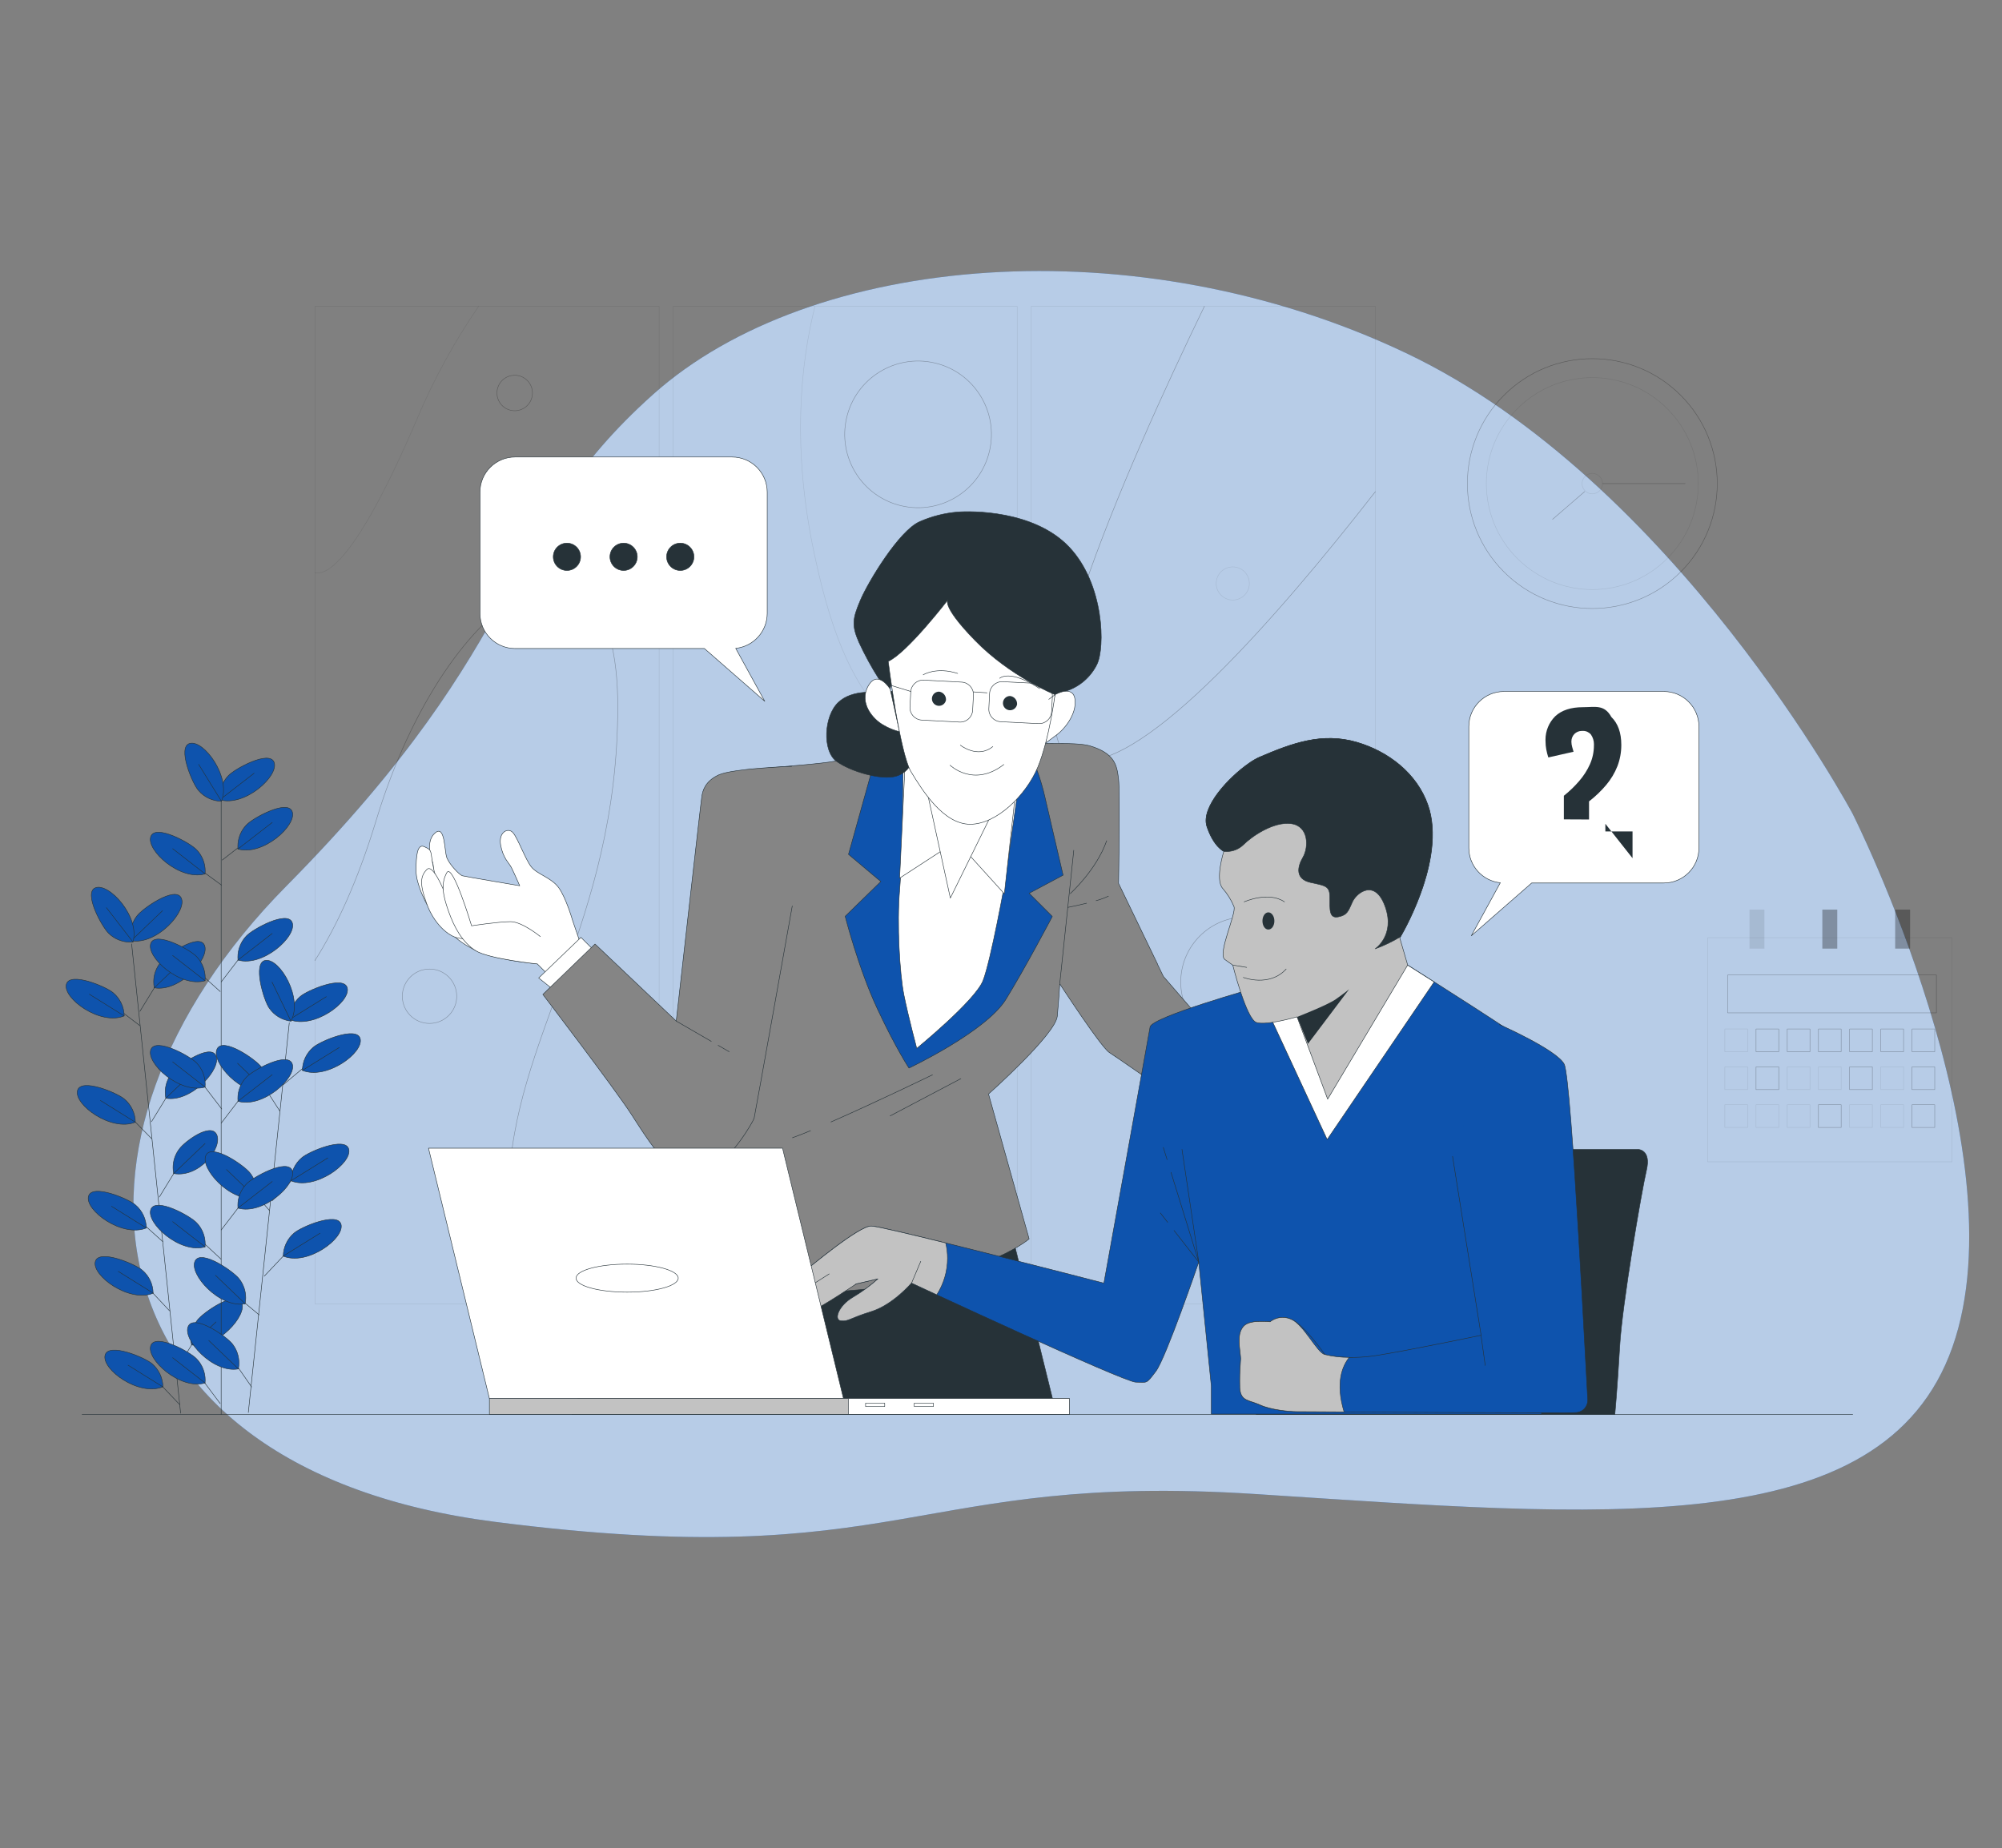 <?xml version="1.0" encoding="UTF-8"?>
<!DOCTYPE svg PUBLIC "-//W3C//DTD SVG 1.1//EN" "http://www.w3.org/Graphics/SVG/1.1/DTD/svg11.dtd">
<!-- Creator: CorelDRAW 2020 (64 Bit) -->
<svg xmlns="http://www.w3.org/2000/svg" xml:space="preserve" width="1118.66mm" height="1032.93mm" version="1.1" style="shape-rendering:geometricPrecision; text-rendering:geometricPrecision; image-rendering:optimizeQuality; fill-rule:evenodd; clip-rule:evenodd"
viewBox="0 0 111865.9 103293.4"
 xmlns:xlink="http://www.w3.org/1999/xlink"
 xmlns:xodm="http://www.corel.com/coreldraw/odm/2003">
 <rect x="0" y="0" width="111865.9" height="103293.4" fill="#808080" stroke="none"/>
 <defs>
  <style type="text/css">
   <![CDATA[
    .str0 {stroke:black;stroke-width:28;stroke-linecap:round;stroke-linejoin:round;stroke-miterlimit:22.926;stroke-opacity:0.09}
    .str1 {stroke:black;stroke-width:28;stroke-linecap:round;stroke-linejoin:round;stroke-miterlimit:22.926;stroke-opacity:0.302}
    .str2 {stroke:#263238;stroke-width:28;stroke-linecap:round;stroke-linejoin:round;stroke-miterlimit:22.926}
    .fil8 {fill:none;fill-rule:nonzero}
    .fil2 {fill:none;fill-rule:nonzero}
    .fil3 {fill:none;fill-rule:nonzero}
    .fil0 {fill:#0E53AD;fill-rule:nonzero}
    .fil7 {fill:#263238;fill-rule:nonzero}
    .fil9 {fill:#858585;fill-rule:nonzero}
    .fil10 {fill:#C2C2C2;fill-rule:nonzero}
    .fil6 {fill:white;fill-rule:nonzero}
    .fil4 {fill:black;fill-rule:nonzero;fill-opacity:0.09}
    .fil5 {fill:black;fill-rule:nonzero;fill-opacity:0.302}
    .fil1 {fill:white;fill-rule:nonzero;fill-opacity:0.702}
   ]]>
  </style>
 </defs>
 <g id="Camada_x0020_1">
  <path class="fil0" d="M103520.45 45478.5c0,0 -9937.88,-18620.88 -24981.32,-25758.88 -15043.44,-7138 -33207.22,-5584.57 -42052.14,2327.61 -8844.91,7912.19 -6517.3,13344.96 -20481.27,27465.79 -13963.97,14120.83 -11327.7,32584.84 11638.04,35533.15 22965.75,2948.3 23276.09,-2793.14 42517.66,-1551.74 19241.57,1241.39 35059.19,2793.13 38938.54,-8224.22 3879.35,-11017.35 -5579.51,-29791.71 -5579.51,-29791.71z"/>
  <path class="fil1" d="M103520.45 45478.5c0,0 -9937.88,-18620.88 -24981.32,-25758.88 -15043.44,-7138 -33207.22,-5584.57 -42052.14,2327.61 -8844.91,7912.19 -6517.3,13344.96 -20481.27,27465.79 -13963.97,14120.83 -11327.7,32584.84 11638.04,35533.15 22965.75,2948.3 23276.09,-2793.14 42517.66,-1551.74 19241.57,1241.39 35059.19,2793.13 38938.54,-8224.22 3879.35,-11017.35 -5579.51,-29791.71 -5579.51,-29791.71z"/>
  <polygon class="fil2 str0" points="95417.67,64927.53 109069.6,64927.53 109069.6,52402.29 95417.67,52402.29 "/>
  <polygon class="fil2 str0" points="96379.07,58776.23 97650.82,58776.23 97650.82,57504.48 96379.07,57504.48 "/>
  <polygon class="fil3 str1" points="98121.41,58776.23 99393.16,58776.23 99393.16,57504.48 98121.41,57504.48 "/>
  <polygon class="fil3 str1" points="99865.43,58776.23 101137.18,58776.23 101137.18,57504.48 99865.43,57504.48 "/>
  <polygon class="fil3 str1" points="101607.76,58776.23 102879.51,58776.23 102879.51,57504.48 101607.76,57504.48 "/>
  <polygon class="fil3 str1" points="103350.09,58776.23 104621.84,58776.23 104621.84,57504.48 103350.09,57504.48 "/>
  <polygon class="fil3 str1" points="105094.11,58776.23 106365.86,58776.23 106365.86,57504.48 105094.11,57504.48 "/>
  <polygon class="fil3 str1" points="106836.45,58776.23 108108.2,58776.23 108108.2,57504.48 106836.45,57504.48 "/>
  <polygon class="fil2 str0" points="96379.07,60893 97650.82,60893 97650.82,59621.25 96379.07,59621.25 "/>
  <polygon class="fil3 str1" points="98121.41,60893 99393.16,60893 99393.16,59621.25 98121.41,59621.25 "/>
  <polygon class="fil2 str0" points="99865.43,60893 101137.18,60893 101137.18,59621.25 99865.43,59621.25 "/>
  <polygon class="fil2 str0" points="101607.76,60893 102879.51,60893 102879.51,59621.25 101607.76,59621.25 "/>
  <polygon class="fil3 str1" points="103350.09,60893 104621.84,60893 104621.84,59621.25 103350.09,59621.25 "/>
  <polygon class="fil2 str0" points="105094.11,60893 106365.86,60893 106365.86,59621.25 105094.11,59621.25 "/>
  <polygon class="fil3 str1" points="106836.45,60893 108108.2,60893 108108.2,59621.25 106836.45,59621.25 "/>
  <polygon class="fil2 str0" points="96379.07,63008.09 97650.82,63008.09 97650.82,61736.34 96379.07,61736.34 "/>
  <polygon class="fil2 str0" points="98121.41,63008.09 99393.16,63008.09 99393.16,61736.34 98121.41,61736.34 "/>
  <polygon class="fil2 str0" points="99865.43,63008.09 101137.18,63008.09 101137.18,61736.34 99865.43,61736.34 "/>
  <polygon class="fil3 str1" points="101607.76,63008.09 102879.51,63008.09 102879.51,61736.34 101607.76,61736.34 "/>
  <polygon class="fil2 str0" points="103350.09,63008.09 104621.84,63008.09 104621.84,61736.34 103350.09,61736.34 "/>
  <polygon class="fil2 str0" points="105094.11,63008.09 106365.86,63008.09 106365.86,61736.34 105094.11,61736.34 "/>
  <polygon class="fil3 str1" points="106836.45,63008.09 108108.2,63008.09 108108.2,61736.34 106836.45,61736.34 "/>
  <polygon class="fil4" points="97757.08,53012.87 98590.3,53012.87 98590.3,50833.68 97757.08,50833.68 "/>
  <polygon class="fil5" points="101827.03,53012.87 102660.24,53012.87 102660.24,50833.68 101827.03,50833.68 "/>
  <polygon class="fil5" points="105896.97,53012.87 106730.19,53012.87 106730.19,50833.68 105896.97,50833.68 "/>
  <polygon class="fil3 str1" points="96535.93,56602.11 108200.97,56602.11 108200.97,54487.02 96535.93,54487.02 "/>
  <path class="fil3 str1" d="M93910.65 22088.88c-2726.29,-2726.29 -7146.54,-2726.29 -9872.82,0 -2726.29,2726.29 -2726.29,7146.54 0,9872.83 2726.28,2726.28 7146.53,2726.28 9872.82,0 2726.29,-2726.29 2726.29,-7146.54 0,-9872.83z"/>
  <path class="fil2 str0" d="M93161.66 22837.87c-2312.65,-2312.65 -6062.2,-2312.65 -8374.85,0 -2312.64,2312.65 -2312.64,6062.2 0,8374.85 2312.65,2312.65 6062.2,2312.65 8374.85,0 2312.65,-2312.65 2312.65,-6062.2 0,-8374.85z"/>
  <path class="fil2 str0" d="M89544.67 27026.29c0,315.71 -256.07,571.78 -571.78,571.78 -315.71,0 -571.78,-256.07 -571.78,-571.78 0,-315.71 256.07,-571.78 571.78,-571.78 0.54,0 1.14,0 1.69,0 0,0 0,0 0,0 314.8,0 570.09,255.29 570.09,570.1 0,0.54 0,1.08 0,1.68z"/>
  <line class="fil3 str1" x1="88544.47" y1="27473.26" x2="86751.54" y2= "29023.31" />
  <line class="fil3 str1" x1="89544.67" y1="27026.29" x2="94162.78" y2= "27026.29" />
  <path class="fil2 str0" d="M36831.07 72873.44l-19228.07 0 0 -55756.35 19228.07 0 0 55756.35zm20009.01 -55756.35l-19228.08 0 0 55756.35 19228.08 0 0 -55756.35zm20010.69 0l-19228.08 0 0 55756.35 19228.08 0 0 -55756.35z"/>
  <path class="fil2 str0" d="M17596.25 32005.35c674.67,168.67 2329.3,-711.77 5677.34,-8522.76 934.12,-2234.9 2102.56,-4370.65 3472.2,-6365.14"/>
  <path class="fil3 str1" d="M57615.95 48617.4c1135.13,1437.04 2374.83,3160.82 3734.29,5274.22 3820.14,5916.07 6895.48,12306.45 9147.25,18978.33"/>
  <path class="fil2 str0" d="M45537.68 17117.09c-831.53,3319.37 -1273.44,7962.78 -52.29,13763.25 2177.5,10351.11 5075.2,9207.55 11356.37,16775.65"/>
  <path class="fil3 str1" d="M17594.56 53682.48c1180.67,-1855.34 2378.21,-4385.35 3430.7,-7856.53 3965.37,-13088.58 13493.38,-18509.55 13493.38,-6345.26 0,12164.28 -5925.28,18566.9 -6082.14,26969.9 -3.37,170.06 -7.71,351.85 -7.71,525.04 0,2008.77 342.03,4004.52 1008.69,5898.54"/>
  <path class="fil3 str1" d="M48767.66 72873.44c-1976.78,-8986.59 -2449.05,-18511.23 155.17,-19379.87 2720.61,-905.74 5378.8,11499.74 6780.43,19379.87"/>
  <path class="fil3 str1" d="M67299.14 17117.09c-4321.26,8919.12 -11455.89,25015.05 -6874.88,25397.92 3649.96,303.6 10887.47,-7927.36 16426.51,-15038.38"/>
  <path class="fil3 str1" d="M52230.6 20283.28c-2204.31,-514.59 -4408.47,855.25 -4923.05,3059.56 -514.58,2204.31 855.25,4408.46 3059.56,4923.04 2204.31,514.59 4408.47,-855.25 4923.05,-3059.56 514.58,-2204.31 -855.25,-4408.46 -3059.56,-4923.04z"/>
  <path class="fil2 str0" d="M69810.59 32604.12c0,0.42 0,1.2 0,1.69 0,511.3 -414.68,925.98 -925.98,925.98 -511.3,0 -925.98,-414.68 -925.98,-925.98 0,-511.31 414.68,-925.99 925.98,-925.99 0,0 0,0 0,0 510.64,0 925.08,413.66 925.98,924.3z"/>
  <path class="fil3 str1" d="M25520.24 55674.44c0,-839.3 -680.39,-1519.7 -1519.69,-1519.7 -839.3,0 -1519.69,680.4 -1519.69,1519.7 0,839.3 680.39,1519.69 1519.69,1519.69 839.3,0 1519.69,-680.39 1519.69,-1519.69z"/>
  <path class="fil3 str1" d="M29752.1 21962.9c0,-547.75 -444.01,-991.77 -991.76,-991.77 -547.75,0 -991.76,444.02 -991.76,991.77 0,547.75 444.01,991.76 991.76,991.76 547.75,0 991.76,-444.01 991.76,-991.76z"/>
  <path class="fil2 str0" d="M43645.52 43889.66c-337.43,-809.04 -1266.78,-1191.33 -2075.82,-853.9 -809.04,337.44 -1191.32,1266.78 -853.89,2075.82 337.43,809.04 1266.78,1191.33 2075.82,853.9 809.04,-337.44 1191.32,-1266.78 853.89,-2075.82z"/>
  <path class="fil3 str1" d="M73249.72 54881.7c0,-2008.35 -1628.12,-3636.47 -3636.47,-3636.47 -2008.34,0 -3636.46,1628.12 -3636.46,3636.47 0,2008.35 1628.12,3636.47 3636.46,3636.47 2008.35,0 3636.47,-1628.12 3636.47,-3636.47z"/>
  <path class="fil6 str2" d="M84036 38644.1l8929.25 0c0.96,0 2.41,0 3.37,0 1084.11,0 1963.29,879.18 1963.29,1963.28 0,0 0,0 0,0l0 6775.37c0,1084.11 -879.18,1963.23 -1963.29,1963.23l-7382.57 0.06 -3373.35 2948.3 1620.9 -2961.79c-1000.08,-102.77 -1760.89,-945.75 -1760.89,-1951.3 0,0 0,-0.25 0,-0.25l0 -6773.62c0,-1084.1 879.18,-1963.28 1963.29,-1963.28z"/>
  <path class="fil7" d="M87384.04 45790.53l0 -1318.98c309.39,-246.55 597.33,-522.99 855.33,-823.21 246.19,-282.4 450.58,-600.64 603.89,-942.55 144.93,-329.45 220.71,-686.36 220.71,-1046.46 0,-3.14 0,-6.33 0,-9.46 1.02,-19.22 1.75,-38.67 1.75,-57.89 0,-194.51 -59.58,-384.62 -170.42,-544.37 -108.61,-128.19 -268.3,-202.28 -436.36,-202.28 -14.16,0 -28.56,0.54 -42.65,1.62 -8.56,-0.42 -17.41,-0.66 -26.09,-0.66 -155.35,0 -304.62,60.78 -415.76,169.21 -108.49,112.52 -169.21,262.94 -169.21,419.2 0,8.13 0.24,16.44 0.54,24.45 1.03,95.78 15.3,191.32 42.11,283.31 25.3,82.64 50.6,168.66 77.59,268.18l-1410.06 318.78c-47.11,-146.32 -85.84,-297.4 -114.52,-448.48 -27.04,-146.5 -40.66,-296.67 -40.66,-445.88 0,-0.3 0,-0.9 0,-1.21 -1.56,-32.83 -2.71,-66.56 -2.71,-99.63 0,-490.64 196.08,-961.52 544.2,-1307.11 359.8,-337.28 876.46,-505.94 1549.99,-505.94 673.52,0 1190.19,-168.67 1585.47,546.48 371.07,362.09 556.6,880.44 556.6,1555.11 0.06,7.35 0.06,15.36 0.06,22.59 0,400.35 -73.43,797.86 -215.83,1171.7 -149.87,379.44 -361.61,733.82 -624.37,1045.86 -286.07,340.64 -609.97,650.93 -962.73,922.49l0 1012 -1406.87 -6.87zm2319.18 246.26l0 428.41 1518.01 0 0 1494.39 -1518.01 -1922.8z"/>
  <path class="fil6 str2" d="M40907.76 25540.33l-12125.49 0c-1084.05,0 -1963.23,879.18 -1963.23,1963.29l0 6775.37c0,1084.11 879.18,1963.28 1963.29,1963.28l10577.07 0 3373.34 2948.31 -1624.26 -2958.43c1000.25,-104.33 1760.46,-947.54 1760.94,-1953.16l-0.06 -6775.37c0.06,0 0.06,0 0.06,0 0,-1083.63 -877.97,-1962.56 -1961.6,-1963.29l-0.06 0z"/>
  <path class="fil7 str2" d="M32442.35 31116.47c0.06,-421.9 -342.09,-764.06 -764,-764.06 -421.91,0 -764.07,342.16 -764.07,764.06 0,421.91 342.16,764.07 764.07,764.07 421.91,0 764.06,-342.16 764.06,-764.07l-0.06 0z"/>
  <path class="fil7 str2" d="M35609.92 31116.47c0.06,-421.9 -342.09,-764.06 -764,-764.06 -421.91,0 -764.06,342.16 -764.06,764.06 0,421.91 342.15,764.07 764.06,764.07 421.91,0 764.06,-342.16 764.06,-764.07l-0.06 0z"/>
  <path class="fil7 str2" d="M38775.81 31116.47c0.06,-421.9 -342.1,-764.06 -764.01,-764.06 -421.91,0 -764.06,342.16 -764.06,764.06 0,421.91 342.15,764.07 764.06,764.07 421.91,0 764.07,-342.16 764.07,-764.07l-0.06 0z"/>
  <line class="fil8 str2" x1="7354.77" y1="52749.75" x2="10092.24" y2= "78977.52" />
  <line class="fil8 str2" x1="10036.58" y1="78493.44" x2="8643.39" y2= "77027.72" />
  <path class="fil0 str2" d="M9102.16 77499.99c-5.66,-494.56 -225.53,-962.97 -602.2,-1283.56 -387.93,-347.45 -2433.87,-1207.66 -2627.84,-487.45 -210.77,789.37 1882.39,2329.3 3230.04,1771.01z"/>
  <line class="fil8 str2" x1="9102.16" y1="77506.74" x2="7155.74" y2= "76294.02" />
  <line class="fil8 str2" x1="9090.36" y1="69383.72" x2="7715.72" y2= "68145.7" />
  <path class="fil0 str2" d="M8176.18 68626.4c-6.45,-495.16 -226.62,-964.17 -603.65,-1285.42 -387.93,-347.46 -2433.87,-1207.66 -2627.84,-487.45 -211.01,784.48 1882.15,2322.73 3231.49,1772.87z"/>
  <line class="fil8 str2" x1="8176.18" y1="68626.4" x2="6228.07" y2= "67412" />
  <line class="fil8 str2" x1="9473.23" y1="73254.63" x2="8095.22" y2= "71785.54" />
  <path class="fil0 str2" d="M8555.68 72271.3c-5.66,-494.55 -225.53,-962.97 -602.2,-1283.56 -389.62,-347.45 -2433.87,-1207.65 -2627.84,-487.44 -212.46,777.55 1882.39,2315.8 3230.04,1771z"/>
  <line class="fil8 str2" x1="8555.68" y1="72264.56" x2="6607.57" y2= "71051.84" />
  <line class="fil8 str2" x1="8478.09" y1="63640.6" x2="7098.4" y2= "62233.91" />
  <path class="fil0 str2" d="M7562.23 62712.92c-5.66,-494.55 -225.53,-962.97 -602.2,-1283.55 -389.62,-347.46 -2433.87,-1207.66 -2629.53,-487.45 -214.14,784.3 1882.39,2322.55 3231.73,1771z"/>
  <line class="fil8 str2" x1="7558.86" y1="62712.92" x2="5610.75" y2= "61500.21" />
  <line class="fil8 str2" x1="7813.55" y1="57317.26" x2="6479.39" y2= "56296.82" />
  <path class="fil0 str2" d="M6938.16 56775.83c-5.48,-494.91 -225.35,-964.17 -602.14,-1285.36 -387.94,-347.46 -2433.87,-1207.66 -2627.84,-487.45 -210.83,784.42 1882.33,2322.67 3229.98,1772.81z"/>
  <line class="fil8 str2" x1="6938.16" y1="56775.83" x2="4991.74" y2= "55561.43" />
  <line class="fil8 str2" x1="9901.65" y1="76472.81" x2="11053.64" y2= "74595.54" />
  <path class="fil0 str2" d="M10702.82 75160.57c-21.63,-109.99 -32.95,-222.34 -32.95,-334.68 0,-378.66 125.71,-746.9 356.91,-1046.7 308.66,-419.98 2131.95,-1686.68 2470.97,-1012.01 367.58,715.15 -1362.95,2653.14 -2794.93,2393.39z"/>
  <line class="fil8 str2" x1="10702.82" y1="75160.57" x2="12072.4" y2= "73875.33" />
  <line class="fil8 str2" x1="8903.14" y1="66895.87" x2="10053.45" y2= "65018.61" />
  <path class="fil0 str2" d="M9702.62 65581.96c-21.63,-110 -32.95,-222.34 -32.95,-334.69 0,-378.66 125.72,-746.89 356.91,-1046.7 308.66,-418.29 1735.59,-1470.78 2074.61,-806.23 367.57,723.58 -964.9,2449.05 -2398.57,2187.62z"/>
  <line class="fil8 str2" x1="9702.62" y1="65581.96" x2="11456.76" y2= "63907.09" />
  <line class="fil8 str2" x1="8462.91" y1="62687.62" x2="9614.91" y2= "60810.36" />
  <path class="fil0 str2" d="M9264.08 61373.71c-21.92,-110.48 -33.25,-223.67 -33.25,-336.43 0,-377.82 125.12,-745.63 355.47,-1045.02 308.66,-419.98 2131.95,-1686.67 2470.98,-1012 369.32,715.21 -1361.21,2653.19 -2793.2,2393.45z"/>
  <line class="fil8 str2" x1="9264.08" y1="61373.71" x2="11016.54" y2= "59697.15" />
  <line class="fil8 str2" x1="7818.61" y1="56516.09" x2="8970.6" y2= "54638.82" />
  <path class="fil0 str2" d="M8619.78 55202.17c-21.63,-109.94 -32.89,-222.1 -32.89,-334.2 0,-378.36 125.71,-746.24 356.85,-1045.44 308.66,-419.98 2131.95,-1686.67 2470.97,-1020.44 364.2,723.53 -1362.95,2661.51 -2794.93,2400.08z"/>
  <line class="fil8 str2" x1="8619.78" y1="55202.17" x2="10372.23" y2= "53527.3" />
  <path class="fil0 str2" d="M7327.78 52570.96c-21.86,-110.54 -33.19,-223.31 -33.19,-336.07 0,-378.9 125.72,-747.32 357.16,-1047.12 308.66,-419.99 2131.95,-1686.68 2470.97,-1012.01 367.58,718.65 -1362.95,2656.63 -2794.94,2395.2z"/>
  <line class="fil8 str2" x1="7327.78" y1="52570.96" x2="9080.24" y2= "50896.09" />
  <path class="fil0 str2" d="M7428.98 52643.49c-51.68,4.45 -104.69,7.16 -156.92,7.16 -440.34,0 -864,-170.17 -1182.23,-474.37 -386.25,-350.83 -1452.23,-2297.25 -755.63,-2563.75 757.25,-291.79 2502.96,1632.7 2094.78,3030.96z"/>
  <line class="fil8 str2" x1="7428.98" y1="52643.49" x2="5946.4" y2= "50724.05" />
  <line class="fil8 str2" x1="12357.44" y1="44124.1" x2="12357.44" y2= "79046.67" />
  <line class="fil8 str2" x1="16164.26" y1="57157.02" x2="13875.45" y2= "78937.04" />
  <line class="fil8 str2" x1="14482.65" y1="73484.02" x2="13342.46" y2= "72532.74" />
  <path class="fil0 str2" d="M13698.35 72861.64c21.44,-109.03 32.35,-220.47 32.35,-331.67 0,-379.81 -125.9,-749.07 -357.76,-1049.78 -308.66,-418.29 -2133.64,-1686.67 -2470.98,-1012 -367.81,718.58 1362.72,2654.88 2796.39,2393.45z"/>
  <line class="fil8 str2" x1="13698.35" y1="72861.64" x2="12042.04" y2= "71272.79" />
  <line class="fil8 str2" x1="14057.61" y1="77506.74" x2="12968.02" y2= "75938.13" />
  <path class="fil0 str2" d="M13320.53 76501.48c21.45,-109.03 32.35,-220.47 32.35,-331.67 0,-379.81 -125.9,-749.07 -357.75,-1049.78 -308.67,-418.29 -2133.65,-1686.67 -2470.98,-1012 -367.82,718.58 1362.71,2654.88 2796.38,2393.45z"/>
  <line class="fil8 str2" x1="13320.53" y1="76501.48" x2="11664.22" y2= "74912.63" />
  <line class="fil8 str2" x1="15059.49" y1="67653.19" x2="13959.78" y2= "66384.81" />
  <path class="fil0 str2" d="M14308.92 66949.85c21.45,-109.03 32.35,-220.47 32.35,-331.67 0,-379.81 -125.9,-749.07 -357.75,-1049.78 -308.66,-419.98 -2133.65,-1686.67 -2472.67,-1012 -364.44,716.89 1367.78,2654.88 2798.07,2393.45z"/>
  <line class="fil8 str2" x1="14312.3" y1="66949.85" x2="12655.98" y2= "65361" />
  <line class="fil8 str2" x1="15638.02" y1="62095.6" x2="14577.11" y2= "60447.72" />
  <path class="fil0 str2" d="M14927.93 61011.07c21.45,-109.03 32.35,-220.47 32.35,-331.67 0,-379.8 -125.9,-749.06 -357.75,-1049.77 -308.67,-419.99 -2133.65,-1686.68 -2470.98,-1012.01 -367.82,716.9 1362.71,2654.89 2796.38,2393.45z"/>
  <line class="fil8 str2" x1="14927.93" y1="61011.07" x2="13271.62" y2= "59422.23" />
  <line class="fil8 str2" x1="14766.01" y1="71318.33" x2="16278.96" y2= "69719.37" />
  <path class="fil0 str2" d="M15826.93 70198.38c5.6,-494.92 225.47,-964.17 602.26,-1285.36 387.94,-347.46 2433.87,-1209.35 2627.84,-489.14 202.28,784.42 -1880.76,2329.42 -3230.1,1774.5z"/>
  <line class="fil8 str2" x1="15818.5" y1="70198.38" x2="17879.61" y2= "68919.88" />
  <line class="fil8 str2" x1="15202.86" y1="67110.08" x2="16715.81" y2= "65509.43" />
  <path class="fil0 str2" d="M16255.35 65988.44c5.78,-494.55 225.65,-962.97 602.32,-1283.55 387.93,-347.46 2433.87,-1209.35 2627.84,-489.14 210.65,782.62 -1880.83,2320.86 -3230.16,1772.69z"/>
  <line class="fil8 str2" x1="16255.35" y1="65988.44" x2="18316.46" y2= "64709.95" />
  <line class="fil8 str2" x1="15825.24" y1="60623.14" x2="17355.06" y2= "59337.89" />
  <path class="fil0 str2" d="M16896.28 59818.59c5.6,-494.91 225.47,-964.17 602.26,-1285.36 387.94,-347.46 2432.19,-1209.35 2627.84,-489.14 210.71,784.43 -1882.45,2324.36 -3230.1,1774.5z"/>
  <line class="fil8 str2" x1="16896.28" y1="59818.59" x2="18957.4" y2= "58538.41" />
  <path class="fil0 str2" d="M16172.7 56976.55c5.78,-495.1 225.47,-963.99 602.2,-1285.25 387.94,-347.45 2433.87,-1207.65 2627.84,-487.44 210.77,782.61 -1880.7,2322.54 -3230.04,1772.69z"/>
  <line class="fil8 str2" x1="16172.7" y1="56976.55" x2="18233.81" y2= "55698.05" />
  <path class="fil0 str2" d="M16257.03 57067.63c-491.18,-57.77 -934.11,-324.62 -1214.4,-732.14 -303.6,-423.35 -946.23,-2546.87 -209.15,-2664.94 801.17,-121.32 2111.71,2113.52 1423.55,3397.08z"/>
  <line class="fil8 str2" x1="16257.03" y1="57067.63" x2="15201.17" y2= "54885.07" />
  <line class="fil8 str2" x1="12303.47" y1="78436.09" x2="11050.27" y2= "76762.91" />
  <path class="fil0 str2" d="M11458.45 77287.47c4.76,-52.35 7.29,-105.18 7.29,-157.77 0,-440.4 -169.4,-864.3 -472.7,-1183.32 -350.82,-384.56 -2295.56,-1453.91 -2563.74,-757.31 -291.91,757.49 1630.89,2506.57 3029.15,2098.4z"/>
  <line class="fil8 str2" x1="11458.45" y1="77287.47" x2="9646.96" y2= "75877.41" />
  <line class="fil8 str2" x1="12347.32" y1="70363.67" x2="11050.27" y2= "69157.7" />
  <path class="fil0 str2" d="M11458.45 69680.57c4.69,-51.86 7.22,-104.63 7.22,-156.8 0,-440.22 -169.45,-863.64 -472.63,-1182.36 -350.82,-386.24 -2295.56,-1453.91 -2563.74,-757.31 -291.91,757.25 1630.89,2504.65 3029.15,2096.47z"/>
  <line class="fil8 str2" x1="11458.45" y1="69680.57" x2="9646.96" y2= "68272.2" />
  <line class="fil8 str2" x1="12391.18" y1="61975.85" x2="11050.27" y2= "60226.77" />
  <path class="fil0 str2" d="M11458.45 60751.32c4.69,-51.86 7.22,-104.63 7.22,-156.8 0,-440.22 -169.45,-863.63 -472.63,-1182.35 -350.82,-386.25 -2295.56,-1453.92 -2563.74,-757.32 -291.91,757.26 1630.89,2504.65 3029.15,2096.47z"/>
  <line class="fil8 str2" x1="11458.45" y1="60751.32" x2="9646.96" y2= "59342.95" />
  <line class="fil8 str2" x1="12303.47" y1="55411.32" x2="11050.27" y2= "54282.93" />
  <path class="fil0 str2" d="M11458.45 54807.49c4.76,-52.17 7.29,-104.88 7.29,-157.41 0,-439.98 -169.46,-863.39 -472.82,-1181.81 -350.82,-386.25 -2295.56,-1453.91 -2563.74,-757.32 -291.79,757.32 1631.01,2504.71 3029.27,2096.54z"/>
  <line class="fil8 str2" x1="11458.45" y1="54807.49" x2="9646.96" y2= "53399.12" />
  <line class="fil8 str2" x1="12376" y1="49464.11" x2="11075.57" y2= "48512.82" />
  <path class="fil0 str2" d="M11458.45 48836.66c4.69,-51.8 7.22,-104.57 7.22,-156.74 0,-440.22 -169.45,-863.63 -472.63,-1182.35 -350.82,-386.25 -2295.56,-1453.92 -2563.74,-757.32 -291.91,757.2 1630.89,2504.59 3029.15,2096.41z"/>
  <line class="fil8 str2" x1="11458.45" y1="48836.66" x2="9646.96" y2= "47428.29" />
  <line class="fil8 str2" x1="12360.82" y1="68736.04" x2="13700.04" y2= "66988.64" />
  <path class="fil0 str2" d="M13296.92 67513.2c-4.64,-52.17 -7.17,-104.88 -7.17,-157.41 0,-439.98 169.45,-863.39 472.81,-1181.81 350.83,-386.25 2295.56,-1453.91 2563.75,-759 286.61,759 -1634.51,2506.39 -3029.39,2098.22z"/>
  <line class="fil8 str2" x1="13293.55" y1="67513.2" x2="15211.29" y2= "66028.92" />
  <line class="fil8 str2" x1="12360.82" y1="62766.9" x2="13700.04" y2= "61017.82" />
  <path class="fil0 str2" d="M13296.92 61542.37c-4.58,-51.86 -7.11,-104.63 -7.11,-156.8 0,-440.22 169.39,-863.63 472.63,-1182.35 350.83,-386.25 2295.56,-1453.92 2563.75,-757.32 286.73,757.26 -1634.39,2504.65 -3029.27,2096.47z"/>
  <line class="fil8 str2" x1="13293.55" y1="61542.37" x2="15211.29" y2= "60058.1" />
  <line class="fil8 str2" x1="12360.82" y1="54874.95" x2="13700.04" y2= "53127.56" />
  <path class="fil0 str2" d="M13296.92 53652.12c-4.64,-52.35 -7.17,-105.18 -7.17,-157.77 0,-440.4 169.39,-864.3 472.69,-1183.32 350.83,-384.56 2295.56,-1453.91 2563.75,-757.32 286.73,757.5 -1634.39,2501.52 -3029.27,2098.41z"/>
  <line class="fil8 str2" x1="13293.55" y1="53652.12" x2="15211.29" y2= "52166.16" />
  <line class="fil8 str2" x1="12418.16" y1="48064.17" x2="13732.08" y2= "47040.36" />
  <path class="fil0 str2" d="M13296.92 47446.85c-4.58,-51.81 -7.11,-104.58 -7.11,-156.75 0,-440.22 169.39,-863.63 472.63,-1182.35 350.83,-386.25 2295.56,-1453.92 2563.75,-757.32 286.73,757.2 -1634.39,2504.59 -3029.27,2096.42z"/>
  <line class="fil8 str2" x1="13293.55" y1="47446.85" x2="15211.29" y2= "45962.57" />
  <path class="fil0 str2" d="M12284.92 44695.88c-4.58,-51.68 -7.11,-104.33 -7.11,-156.38 0,-440.58 170.11,-864.48 474.44,-1182.78 350.82,-386.25 2295.56,-1453.91 2563.74,-757.31 284.93,757.25 -1637.88,2504.65 -3031.07,2096.47z"/>
  <line class="fil8 str2" x1="12279.86" y1="44695.88" x2="14199.29" y2= "43211.61" />
  <path class="fil0 str2" d="M12374.31 44778.53c-494.68,-6.75 -962.79,-227.04 -1283.5,-603.77 -347.45,-389.62 -1204.28,-2435.56 -484.07,-2629.52 782.55,-209.21 2319.11,1883.95 1767.57,3233.29z"/>
  <line class="fil8 str2" x1="12374.31" y1="44778.53" x2="11099.18" y2= "42715.73" />
  <path class="fil7 str2" d="M59029.38 79046.67l-2612.66 -10580.5 -20181.04 143.36c-1054.17,1776.07 -3305.88,7790.75 -4277.41,10437.14l27071.11 0z"/>
  <path class="fil6 str2" d="M72028.57 63207.12l1544.99 264.81c0,0 3177.7,-220.96 3442.5,-220.96 264.81,0 2164,1545 2164,1545l-3223.23 -43.86c0,0 -2293.87,661.18 -3088.3,661.18 -794.42,0 -1765.94,-925.98 -1765.94,-925.98l925.98 -1280.19z"/>
  <g>
   <path class="fil6" d="M72647.58 64222.5c0,0 2867.34,87.7 3177.69,43.85 310.35,-43.85 971.53,-441.91 971.53,-43.85 0,398.05 -441.91,264.81 -843.34,529.61 -234.87,157.41 -486.55,290.95 -748.7,396.19 -262.16,105.24 -619.01,177.1 -1148.63,264.81 -529.61,87.71 -661.17,43.85 -1190.79,0 -316.07,-25.48 -620.69,-131.98 -883.94,-308.66l666.18 -881.95zm0 0l0 0 0 0z"/>
   <path id="1" class="fil8 str2" d="M72647.58 64222.5c0,0 2867.34,87.7 3177.69,43.85 310.35,-43.85 971.53,-441.91 971.53,-43.85 0,398.05 -441.91,264.81 -843.34,529.61 -234.87,157.41 -486.55,290.95 -748.7,396.19 -262.16,105.24 -619.01,177.1 -1148.63,264.81 -529.61,87.71 -661.17,43.85 -1190.79,0 -316.07,-25.48 -620.69,-131.98 -883.94,-308.66m666.18 -881.95l0 0 0 0z"/>
  </g>
  <g>
   <path class="fil9" d="M64693.23 53905.12l-2192.68 -4540.53c0,0 92.77,-5092.06 0,-5832.51 -92.76,-740.45 -183.84,-1435.36 -1619.2,-1855.34 -1435.36,-419.99 -9907.52,276.61 -9907.52,276.61 0,0 -2256.77,222.64 -4253.79,575.16 -1997.02,352.51 -6409.36,377.81 -6635.37,1072.72 -226.02,694.91 -1265.01,16529.4 -1265.01,16529.4l-4142.47 9320.55c0,0 3879.35,3194.56 11943.33,2730.73 8063.99,-463.84 10884.11,-2946.62 10884.11,-2946.62l-2268.58 -8096.03c0,0 3749.48,-3332.87 3842.24,-4351.62 92.77,-1018.75 138.31,-1806.43 138.31,-1806.43 0,0 2315.8,3565.63 2777.95,3843.93 462.15,278.3 9192.37,6395.87 9192.37,6395.87l1204.29 -2130.27 -7385.95 -8526.13 -312.03 -644.31 0 -15.18zm0 0l0 0 0 0z"/>
   <path id="1" class="fil8 str2" d="M64693.23 53905.12l-2192.68 -4540.53c0,0 92.77,-5092.06 0,-5832.51 -92.76,-740.45 -183.84,-1435.36 -1619.2,-1855.34 -1435.36,-419.99 -9907.52,276.61 -9907.52,276.61 0,0 -2256.77,222.64 -4253.79,575.16 -1997.02,352.51 -6409.36,377.81 -6635.37,1072.72 -226.02,694.91 -1265.01,16529.4 -1265.01,16529.4l-4142.47 9320.55c0,0 3879.35,3194.56 11943.33,2730.73 8063.99,-463.84 10884.11,-2946.62 10884.11,-2946.62l-2268.58 -8096.03c0,0 3749.48,-3332.87 3842.24,-4351.62 92.77,-1018.75 138.31,-1806.43 138.31,-1806.43 0,0 2315.8,3565.63 2777.95,3843.93 462.15,278.3 9192.37,6395.87 9192.37,6395.87l1204.29 -2130.27 -7385.95 -8526.13 -312.03 -644.31m0 -15.18l0 0 0 0z"/>
  </g>
  <line class="fil8 str2" x1="59216.6" y1="54966.03" x2="59999.22" y2= "47517.69" />
  <path class="fil8 str2" d="M59805.25 49936.37c0,0 1452.22,-1305.48 2032.44,-2949.99"/>
  <path class="fil8 str2" d="M61245.67 50334.43c236.61,-62.77 467.81,-148.01 688.34,-253"/>
  <path class="fil8 str2" d="M59660.2 50710.56c0,0 506,-97.83 1054.17,-234.45"/>
  <path class="fil0 str2" d="M49078.01 41772.88l-1666.44 5972.51 1806.43 1518 -1991.96 1944.74c0,0 740.45,2916.25 1806.43,5184.83 1065.97,2268.58 1759.2,3295.76 1759.2,3295.76 0,0 4306.07,-2037.5 5415.9,-3842.24 1109.84,-1804.74 2592.42,-4629.92 2592.42,-4629.92l-1295.36 -1295.37 1897.5 -1012c0,0 -624.06,-2671.69 -1012,-4351.62 -219.75,-977.91 -561.54,-1929.49 -1011.76,-2825.35l-8300.36 40.66z"/>
  <path class="fil6 str2" d="M50467.83 42545.37c0,0 -40.48,5333.26 -199.03,7205.47 -158.55,1872.21 0,4656.91 239.51,5851.07 239.5,1194.16 716.83,2987.1 716.83,2987.1 0,0 3263.71,-2668.32 3702.25,-3783.21 438.53,-1114.89 1232.96,-5532.29 1232.96,-5532.29l716.83 -5097.12 -6409.35 -1631.02z"/>
  <polygon class="fil6 str2" points="50626.37,41589.03 50268.8,49074.48 53453.24,47003.25 56121.55,49949.87 56797.91,43818.81 "/>
  <path class="fil6 str2" d="M51781.74 44137.59l1320.67 6050.1 2428.81 -4935.21c0,0 -2877.47,-114.69 -3749.48,-1114.89z"/>
  <path class="fil7 str2" d="M49113.43 37944.13c-416.37,-651.48 -791.05,-1342.71 -1116.22,-2044.79 -425.04,-963.09 -347.45,-1349.34 75.9,-2351.22 423.36,-1001.89 2158.94,-3892.85 3316,-4395.48 669.97,-295.58 1388.74,-478.71 2119.55,-538.95 730.81,-60.24 4279.09,-114.69 6240.69,1966.66 1961.6,2081.36 2003.77,5628.43 1541.62,6554.42 -339.2,685.69 -935.14,1211.99 -1657.88,1463.73 -384.56,116.38 -689.85,224.32 -689.85,224.32 0,0 -465.52,0 -774.18,0 -308.67,0 -1927.87,-924.29 -3354.8,-2120.14 -658.04,-523.72 -1291.57,-1094.41 -1887.93,-1688 -596.36,-593.59 -1658,1194.16 -2234.84,1733.9 -576.84,539.73 -733.7,887.19 -733.7,887.19l-224.33 868.63 -620.03 -560.27z"/>
  <path class="fil7 str2" d="M49076.32 38714.94c0,0 -1426.93,-231.08 -2236.53,539.73 -809.6,770.81 -887.19,2698.68 -116.38,3277.21 770.81,578.53 2530.01,1091.28 3354.79,843.34 824.79,-247.95 1079.48,-1042.37 1079.48,-1855.34 0,-812.98 -809.61,-2428.81 -964.78,-2735.79 -155.18,-306.97 -1116.58,-69.15 -1116.58,-69.15z"/>
  <path class="fil6 str2" d="M49737.5 38504.1c0,0 -691.54,-1118.26 -1224.53,-168.66 -532.99,949.59 266.5,1863.77 843.34,2182.55 281.13,168.91 587.14,294.99 905.86,372.7l-524.67 -2386.59z"/>
  <path class="fil6 str2" d="M58948.42 38822.88c0,0 1012,-585.27 1118.26,266.5 106.26,851.77 -639.25,1703.54 -1012,1970.03 -372.76,266.5 -639.25,479.02 -639.25,479.02l532.99 -2715.55z"/>
  <path class="fil6 str2" d="M49631.24 36959.11c0,0 639.25,5120.74 1278.49,6176.6 639.25,1055.86 1811.49,2928.06 3302.51,2928.06 1491.02,0 3140.59,-1649.56 3779.84,-3194.56 639.24,-1544.99 958.03,-4048.01 958.03,-4048.01 0,0 -2503.03,-1012.01 -4473.06,-3036.01 -1970.04,-2024.01 -1489.33,-2290.51 -1489.33,-2290.51 0,0 -2292.19,2985.42 -3356.48,3464.43z"/>
  <path class="fil8 str2" d="M53662.38 41644.69c0,0 964.78,770.81 1813.18,77.59"/>
  <path class="fil8 str2" d="M53085.54 42762.95c0,0 1310.55,1271.75 3005.65,-38.79"/>
  <path class="fil7" d="M52857.84 39126.49c-36.92,185.29 -199.69,318.78 -388.66,318.78 -218.84,0 -396.36,-177.53 -396.36,-396.37 0,-218.55 176.92,-395.89 395.46,-396.37 222.52,24.16 391.25,212.1 391.25,436.01 0,12.65 -0.6,25.36 -1.69,37.95z"/>
  <path class="fil7" d="M56829.96 39369.37c-36.27,187.04 -200.17,322.15 -390.71,322.15 -219.81,0 -398.05,-178.24 -398.05,-398.05 0,-219.63 177.88,-397.76 397.51,-398.06 223.42,24.16 392.81,212.88 392.81,437.63 0,12.11 -0.54,24.22 -1.5,36.27l-0.06 0.06z"/>
  <path class="fil8 str2" d="M51584.4 37713.05c0,0 732.02,-463.83 1927.87,-77.58"/>
  <path class="fil8 str2" d="M55860.12 37905.33c0,0 539.74,-539.73 2236.53,578.53"/>
  <path class="fil8 str2" d="M51622.78 38007.5l2112.01 112.89c384.26,20.54 679.07,348.65 658.53,732.79l-45.12 842.14c-20.42,384.14 -348.54,678.94 -732.68,658.46l-2112.14 -112.95c-384.08,-20.54 -678.88,-348.65 -658.34,-732.79l44.94 -842.14c20.6,-384.14 348.72,-678.94 732.86,-658.4z"/>
  <path class="fil8 str2" d="M56026.44 38096.11l2115.09 105.72c384.62,19.27 680.93,346.79 661.71,731.47l-42.1 843.34c-19.28,384.68 -346.79,680.99 -731.48,661.78l-2115.08 -105.78c-384.57,-19.22 -680.88,-346.73 -661.66,-731.42l42.1 -843.33c19.28,-384.68 346.8,-681 731.48,-661.78z"/>
  <line class="fil8 str2" x1="54389.34" y1="38666.02" x2="55155.09" y2= "38716.62" />
  <line class="fil8 str2" x1="50892.87" y1="38642.41" x2="49690.27" y2= "38274.72" />
  <line class="fil8 str2" x1="58602.65" y1="39082.63" x2="58948.42" y2= "38822.88" />
  <path class="fil6 str2" d="M32460.9 52802.03l-462.15 -1349.34c0,0 -371.06,-1295.36 -787.67,-1855.34 -416.61,-559.97 -1202.6,-740.45 -1528.13,-1157.05 -325.53,-416.61 -740.45,-1573.67 -1012,-1897.51 -271.56,-323.84 -833.22,-47.23 -694.91,693.22 138.3,740.45 462.15,973.21 602.14,1251.51 139.99,278.3 462.15,1012.01 462.15,1012.01 0,0 -3009.03,-506.01 -3194.56,-554.92 -185.53,-48.91 -740.45,-647.68 -878.76,-1012 -138.3,-364.32 -92.76,-1855.34 -649.37,-1388.14 -556.6,467.21 -231.07,1435.36 -138.3,1666.44 92.76,231.07 0,1855.34 231.07,2685.18 231.07,829.85 1012,1666.44 2175.81,2221.35 1163.8,554.92 3427.32,742.14 3427.32,742.14l878.76 878.75 1568.6 -1936.3z"/>
  <path class="fil6 str2" d="M23850.43 50533.46c0,0 -602.14,-1082.85 -602.14,-1875.58 0,-792.74 53.98,-1531.5 465.52,-1339.22 411.55,192.28 337.34,168.67 453.72,902.37 95,563.47 255.53,1114.59 475.64,1641.07 55.66,82.65 492.51,1180.67 109.64,1204.29 -382.88,23.61 -902.38,-532.93 -902.38,-532.93z"/>
  <path class="fil6 str2" d="M25103.63 50533.46c0,0 -833.21,-2361.35 -1249.82,-1944.74 -416.61,416.61 -371.07,925.99 0,1944.74 371.07,1018.75 1157.06,1806.42 1804.74,1899.19l649.37 92.77 -1204.29 -1991.96z"/>
  <g>
   <path class="fil6" d="M30192.33 52339.88c0,0 -1012.01,-833.21 -1666.44,-833.21 -654.43,0 -2175.81,231.07 -2175.81,231.07 0,0 -1064.29,-3565.63 -1388.13,-2963.48 -323.84,602.14 -232.76,1204.28 92.77,2130.27 325.53,925.98 785.99,1759.2 1518.01,2221.34 732.01,462.15 3427.32,742.14 3427.32,742.14l192.28 -1528.13zm0 0l0 0 0 0z"/>
   <path id="1" class="fil8 str2" d="M30192.33 52339.88c0,0 -1012.01,-833.21 -1666.44,-833.21 -654.43,0 -2175.81,231.07 -2175.81,231.07 0,0 -1064.29,-3565.63 -1388.13,-2963.48 -323.84,602.14 -232.76,1204.28 92.77,2130.27 325.53,925.98 785.99,1759.2 1518.01,2221.34 732.01,462.15 3427.32,742.14 3427.32,742.14m192.28 -1528.13l0 0 0 0z"/>
  </g>
  <polygon class="fil6 str2" points="33526.88,53451.4 32460.9,52385.42 30101.25,54654 31258.3,55579.98 "/>
  <g>
   <path class="fil9" d="M44237.25 42827.05c0,0 -3304.19,114.69 -4090.18,484.07 -785.99,369.38 -880.44,925.99 -925.98,1158.75 -45.54,232.76 -1435.36,12592.7 -1435.36,12592.7l-4537.15 -4306.08 -2916.26 2816.75c0,0 4027.78,5277.6 4953.76,6712.96 925.98,1435.36 1759.2,2777.95 2545.19,2916.25 785.99,138.31 1065.98,185.54 2037.5,-91.08 971.52,-276.61 2223.04,-2440.61 2270.26,-2622.77 47.23,-182.16 2130.27,-11859 2130.27,-11859l-32.05 -7802.55zm0 0l0 0 0 0z"/>
   <path id="1" class="fil8 str2" d="M44237.25 42827.05c0,0 -3304.19,114.69 -4090.18,484.07 -785.99,369.38 -880.44,925.99 -925.98,1158.75 -45.54,232.76 -1435.36,12592.7 -1435.36,12592.7l-4537.15 -4306.08 -2916.26 2816.75c0,0 4027.78,5277.6 4953.76,6712.96 925.98,1435.36 1759.2,2777.95 2545.19,2916.25 785.99,138.31 1065.98,185.54 2037.5,-91.08 971.52,-276.61 2223.04,-2440.61 2270.26,-2622.77 47.23,-182.16 2130.27,-11859 2130.27,-11859m-32.05 -7802.55l0 0 0 0z"/>
  </g>
  <line class="fil8 str2" x1="40125.15" y1="58416.97" x2="40742.47" y2= "58774.54" />
  <line class="fil8 str2" x1="37785.73" y1="57062.57" x2="39745.64" y2= "58197.7" />
  <path class="fil8 str2" d="M45291.43 63186.88c-372.76,155.17 -716.84,290.11 -1012.01,396.37"/>
  <path class="fil8 str2" d="M52107.27 60064.85c0,0 -3127.09,1518 -5675.65,2636.27"/>
  <line class="fil8 str2" x1="53687.69" y1="60280.74" x2="49737.5" y2= "62362.1" />
  <path class="fil7 str2" d="M86361.92 64234.3l5164.59 0c0,0 747.2,0 475.65,1155.38 -271.56,1155.37 -1359.46,7473.64 -1496.08,9851.85 -136.62,2378.21 -271.56,3805.14 -271.56,3805.14l-20039.36 0 2417 -13933.61c95.12,-544.98 568.41,-942.91 1121.58,-942.91 1.08,0 2.35,0 3.49,0l12624.69 64.15z"/>
  <path class="fil0 str2" d="M70223.83 55186.99c0,0 -5866.25,1642.82 -5960.7,2206.17 -94.46,563.35 -2580.61,14314.79 -2580.61,14314.79 0,0 -12290.79,-3191.18 -13000.88,-3191.18 -710.09,0 -3427.32,2298.93 -3801.76,2580.61 -374.44,281.67 -892.25,517.81 -939.48,1079.47 -47.23,561.66 -516.12,1455.6 0,1877.27 516.12,421.66 843.34,799.48 1032.24,563.34 188.91,-236.13 -45.54,-1032.24 -92.76,-1180.67 -47.23,-148.42 2956.74,-1686.67 2956.74,-1686.67l1219.46 -281.67c-434.86,386.97 -907.43,735.02 -1407.83,1031.88 -797.8,468.89 -1077.78,1268.38 -656.12,1313.92 421.67,45.54 468.9,-140 1686.68,-516.13 1217.78,-376.12 2251.71,-1595.59 2251.71,-1595.59 0,0 11874.18,5539.04 12531.98,5539.04 657.8,0 563.35,139.99 1126.7,-610.58 563.35,-750.57 2393.39,-6100.7 2393.39,-6100.7l703.34 6945.72 0 1550.06 18448.29 0.36c0,0 -94.45,-19995.51 -187.22,-20277.19 -92.77,-281.67 -7296.55,-4820.51 -7296.55,-4820.51l-8426.62 1258.26z"/>
  <line class="fil8 str2" x1="65244.77" y1="68307.62" x2="64838.28" y2= "67786.44" />
  <line class="fil8 str2" x1="66985.42" y1="70535.72" x2="65602.35" y2= "68766.4" />
  <line class="fil8 str2" x1="65214.41" y1="64806.09" x2="65001.89" y2= "64122.98" />
  <polyline class="fil8 str2" points="66045.94,64234.3 66985.42,70534.03 65433.68,65517.86 "/>
  <polygon class="fil6 str2" points="80136.41,54876.64 78650.45,53933.79 70217.08,55186.99 74158.84,63682.76 "/>
  <path class="fil10 str2" d="M69800.47 42646.57c-1121.63,772.5 -2720.6,2462.55 -2361.34,3542.02 377.82,1133.44 944.54,1384.76 944.54,1384.76 0,0 -506,1573.66 -62.41,2077.98 262.94,300.71 475.64,643.4 629.01,1012.18 153.37,368.78 -944.54,2644.71 -506,2960.11l440.22 313.72c0,0 755.63,3022.52 1322.35,3204.68 566.72,182.16 2266.89,-315.4 2266.89,-315.4l1712.1 4599.37 4471.37 -7492.2 -441.91 -1518.01c0,0 2644.7,-4343.18 1575.35,-7421.36 -615.64,-1772.69 -2211.23,-2997.22 -3972.11,-3511.65 -1944.74,-566.72 -3624.67,57.35 -5432.78,831.53 -204.81,91.14 -401.67,203.18 -585.28,332.27z"/>
  <path class="fil7 str2" d="M79783.89 44994.42c-615.63,-1772.69 -2211.22,-2997.22 -3972.11,-3511.65 -1944.74,-566.72 -3624.66,57.35 -5432.78,831.53 -201.49,93.31 -395.34,207.52 -575.15,337.45 -1121.64,772.5 -2720.61,2462.55 -2361.34,3542.02 377.81,1133.44 944.53,1384.76 944.53,1384.76 51.93,5.9 104.82,9.15 157.22,9.15 346.5,0 679.79,-134.69 929,-375.22 468.9,-468.9 1686.67,-1313.92 2675.06,-1180.67 988.39,133.24 985.02,1313.91 656.12,1877.26 -328.9,563.35 -421.67,1221.16 423.35,1408.38 845.03,187.22 1079.48,187.22 1079.48,843.33 0,656.12 -47.23,1180.67 468.89,1079.47 516.12,-101.2 563.35,-328.9 797.8,-843.33 234.45,-514.44 1266.69,-1313.92 1830.04,281.67 563.35,1595.59 -563.35,2346.16 -563.35,2346.16 491.3,-176.55 965.98,-404.38 1412.11,-675.09 335.28,-576.48 2519.52,-4503.05 1531.13,-7355.22z"/>
  <path class="fil8 str2" d="M69518.8 50400.21c0,0 1361.15,-610.58 2253.4,0"/>
  <path class="fil8 str2" d="M69473.26 54623.64c0,0 1453.91,563.35 2393.39,-468.9"/>
  <line class="fil8 str2" x1="68891.36" y1="53933.79" x2="69660.48" y2= "54061.98" />
  <path class="fil7" d="M71208.85 51466.19c0,264.81 -146.74,480.7 -337.34,480.7 -190.59,0 -328.9,-215.89 -328.9,-480.7 0,-264.81 146.74,-479.02 328.9,-479.02 182.16,0 337.34,214.21 337.34,479.02z"/>
  <path class="fil7" d="M72480.6 56829.81c0,0 1686.67,-656.12 2155.57,-985.02 468.89,-328.9 750.57,-563.35 750.57,-563.35l-2300.63 3051.19 -605.51 -1502.82z"/>
  <path class="fil10 str2" d="M52844.35 69462.99c-2148.82,-531.3 -3909.71,-946.22 -4162.71,-946.22 -705.03,0 -3427.32,2298.93 -3801.76,2580.61 -374.44,281.67 -892.25,517.81 -939.48,1079.47 -47.23,561.66 -516.12,1455.6 0,1877.27 516.12,421.66 843.34,799.48 1032.24,563.34 188.91,-236.13 -45.54,-1032.24 -92.76,-1180.67 -47.23,-148.42 2956.74,-1686.67 2956.74,-1686.67l1219.46 -281.67c-434.86,386.97 -907.43,735.02 -1407.83,1031.88 -797.8,468.89 -1077.78,1268.38 -656.12,1313.92 421.67,45.54 468.9,-140 1686.68,-516.13 1217.78,-376.12 2251.71,-1595.59 2251.71,-1595.59 0,0 548.17,256.38 1413.43,656.12 390.7,-607.26 599.37,-1315.49 599.37,-2038.47 0,-288.18 -33.55,-576.78 -98.79,-857.19l-0.18 0z"/>
  <line class="fil8 str2" x1="50933.35" y1="71707.95" x2="51449.47" y2= "70488.49" />
  <g>
   <path class="fil10" d="M46333.79 71191.83c0,0 -2298.94,1455.6 -2722.29,1737.27 -423.36,281.68 -1877.27,608.89 -1735.59,890.57 141.68,281.67 468.9,423.35 1126.7,234.45 748.4,-181.92 1490.42,-421.07 2205.69,-703.47 750.57,-328.9 2627.83,-1595.59 2627.83,-1595.59l-1502.34 -563.23zm0 0l0 0 0 0z"/>
   <path id="1" class="fil8 str2" d="M46333.79 71191.83c0,0 -2298.94,1455.6 -2722.29,1737.27 -423.36,281.68 -1877.27,608.89 -1735.59,890.57 141.68,281.67 468.9,423.35 1126.7,234.45 748.4,-181.92 1490.42,-421.07 2205.69,-703.47 750.57,-328.9 2627.83,-1595.59 2627.83,-1595.59m-1502.34 -563.23l0 0 0 0z"/>
  </g>
  <g>
   <path class="fil0" d="M83788.06 57259.91c0,0 3191.18,1408.37 3612.85,2206.17 421.67,797.8 1268.38,18216.07 1313.92,18722.07 1.93,20.97 2.95,42.41 2.95,63.61 0,351.07 -263.18,646.48 -611.84,686.9 -234.45,47.23 -15207.05,-45.54 -15628.71,-45.54 -421.67,0 -1455.6,-94.45 -2066.18,-376.13 -610.58,-281.67 -1079.47,-187.22 -1126.7,-939.47 -3.85,-131.99 -5.6,-270.35 -5.6,-403.36 0,-411.49 19.52,-828.28 53.19,-1237.96 0,-281.67 -187.22,-1079.47 0,-1550.05 187.22,-470.58 563.35,-468.9 750.57,-516.12 147.71,-11.99 297.04,-18.01 445.76,-18.01 148.73,0 298.06,6.02 446.13,18.07 201.62,-157.1 450.28,-242.52 706.05,-242.52 163.67,0 325.77,35.06 474.68,102.64 703.34,281.68 1877.27,1970.04 1877.27,1970.04 0,0 1126.7,328.9 2909.51,47.23 1782.81,-281.68 5819.02,-1126.7 5819.02,-1126.7l-1595.59 -9996.91 2622.72 -7363.96zm0 0l0 0 0 0z"/>
   <path id="1" class="fil8 str2" d="M83788.06 57259.91c0,0 3191.18,1408.37 3612.85,2206.17 421.67,797.8 1268.38,18216.07 1313.92,18722.07 1.93,20.97 2.95,42.41 2.95,63.61 0,351.07 -263.18,646.48 -611.84,686.9 -234.45,47.23 -15207.05,-45.54 -15628.71,-45.54 -421.67,0 -1455.6,-94.45 -2066.18,-376.13 -610.58,-281.67 -1079.47,-187.22 -1126.7,-939.47 -3.85,-131.99 -5.6,-270.35 -5.6,-403.36 0,-411.49 19.52,-828.28 53.19,-1237.96 0,-281.67 -187.22,-1079.47 0,-1550.05 187.22,-470.58 563.35,-468.9 750.57,-516.12 147.71,-11.99 297.04,-18.01 445.76,-18.01 148.73,0 298.06,6.02 446.13,18.07 201.62,-157.1 450.28,-242.52 706.05,-242.52 163.67,0 325.77,35.06 474.68,102.64 703.34,281.68 1877.27,1970.04 1877.27,1970.04 0,0 1126.7,328.9 2909.51,47.23 1782.81,-281.68 5819.02,-1126.7 5819.02,-1126.7l-1595.59 -9996.91m2622.72 -7363.96l0 0 0 0z"/>
  </g>
  <line class="fil8 str2" x1="82754.13" y1="74617.46" x2="82990.26" y2= "76307.51" />
  <path class="fil10 str2" d="M75103.38 78903.3c-492.51,-1631.01 -99.52,-2563.74 290.1,-3046.13 -8.49,0 -17.53,0 -25.9,0 -451.43,0 -903.57,-54.28 -1341.81,-159.99 -438.23,-105.72 -1180.67,-1686.68 -1877.27,-1970.04 -149.02,-67.89 -311.13,-102.95 -474.79,-102.95 -255.78,0 -504.44,85.42 -706.06,242.58 -148.06,-12.1 -297.39,-18.13 -446.12,-18.13 -148.73,0 -298.06,6.03 -446.13,18.07 -187.22,47.23 -563.35,47.23 -750.57,516.13 -187.22,468.89 0,1268.37 0,1550.05 -33.31,409.62 -52.83,826.41 -52.83,1237.9 0,133 1.75,271.37 5.3,402.57 47.23,752.26 516.13,657.8 1126.7,939.48 610.58,281.67 1642.82,376.12 2066.18,376.12l2633.2 14.34z"/>
  <polygon class="fil6 str2" points="47131.59,78159.48 27346.91,78159.48 23943.2,64166.84 43726.19,64166.84 "/>
  <path class="fil6 str2" d="M37897.05 71427.97c0,433.47 -1278.5,784.3 -2853.85,784.3 -1575.35,0 -2855.54,-347.46 -2855.54,-784.3 0,-436.85 1276.81,-782.62 2853.85,-782.62 1577.04,0 2855.54,354.2 2855.54,782.62z"/>
  <rect class="fil10 str2" x="27346.91" y="78159.48" width="32412.8" height="887.19"/>
  <rect class="fil6 str2" x="47408.2" y="78159.48" width="12351.51" height="887.19"/>
  <rect class="fil6 str2" x="48366.23" y="78412.48" width="1069.35" height="193.97"/>
  <rect class="fil6 str2" x="51086.83" y="78412.48" width="1069.35" height="193.97"/>
  <line class="fil8 str2" x1="103525.51" y1="79046.67" x2="4585.25" y2= "79046.67" />
 </g>
</svg>
